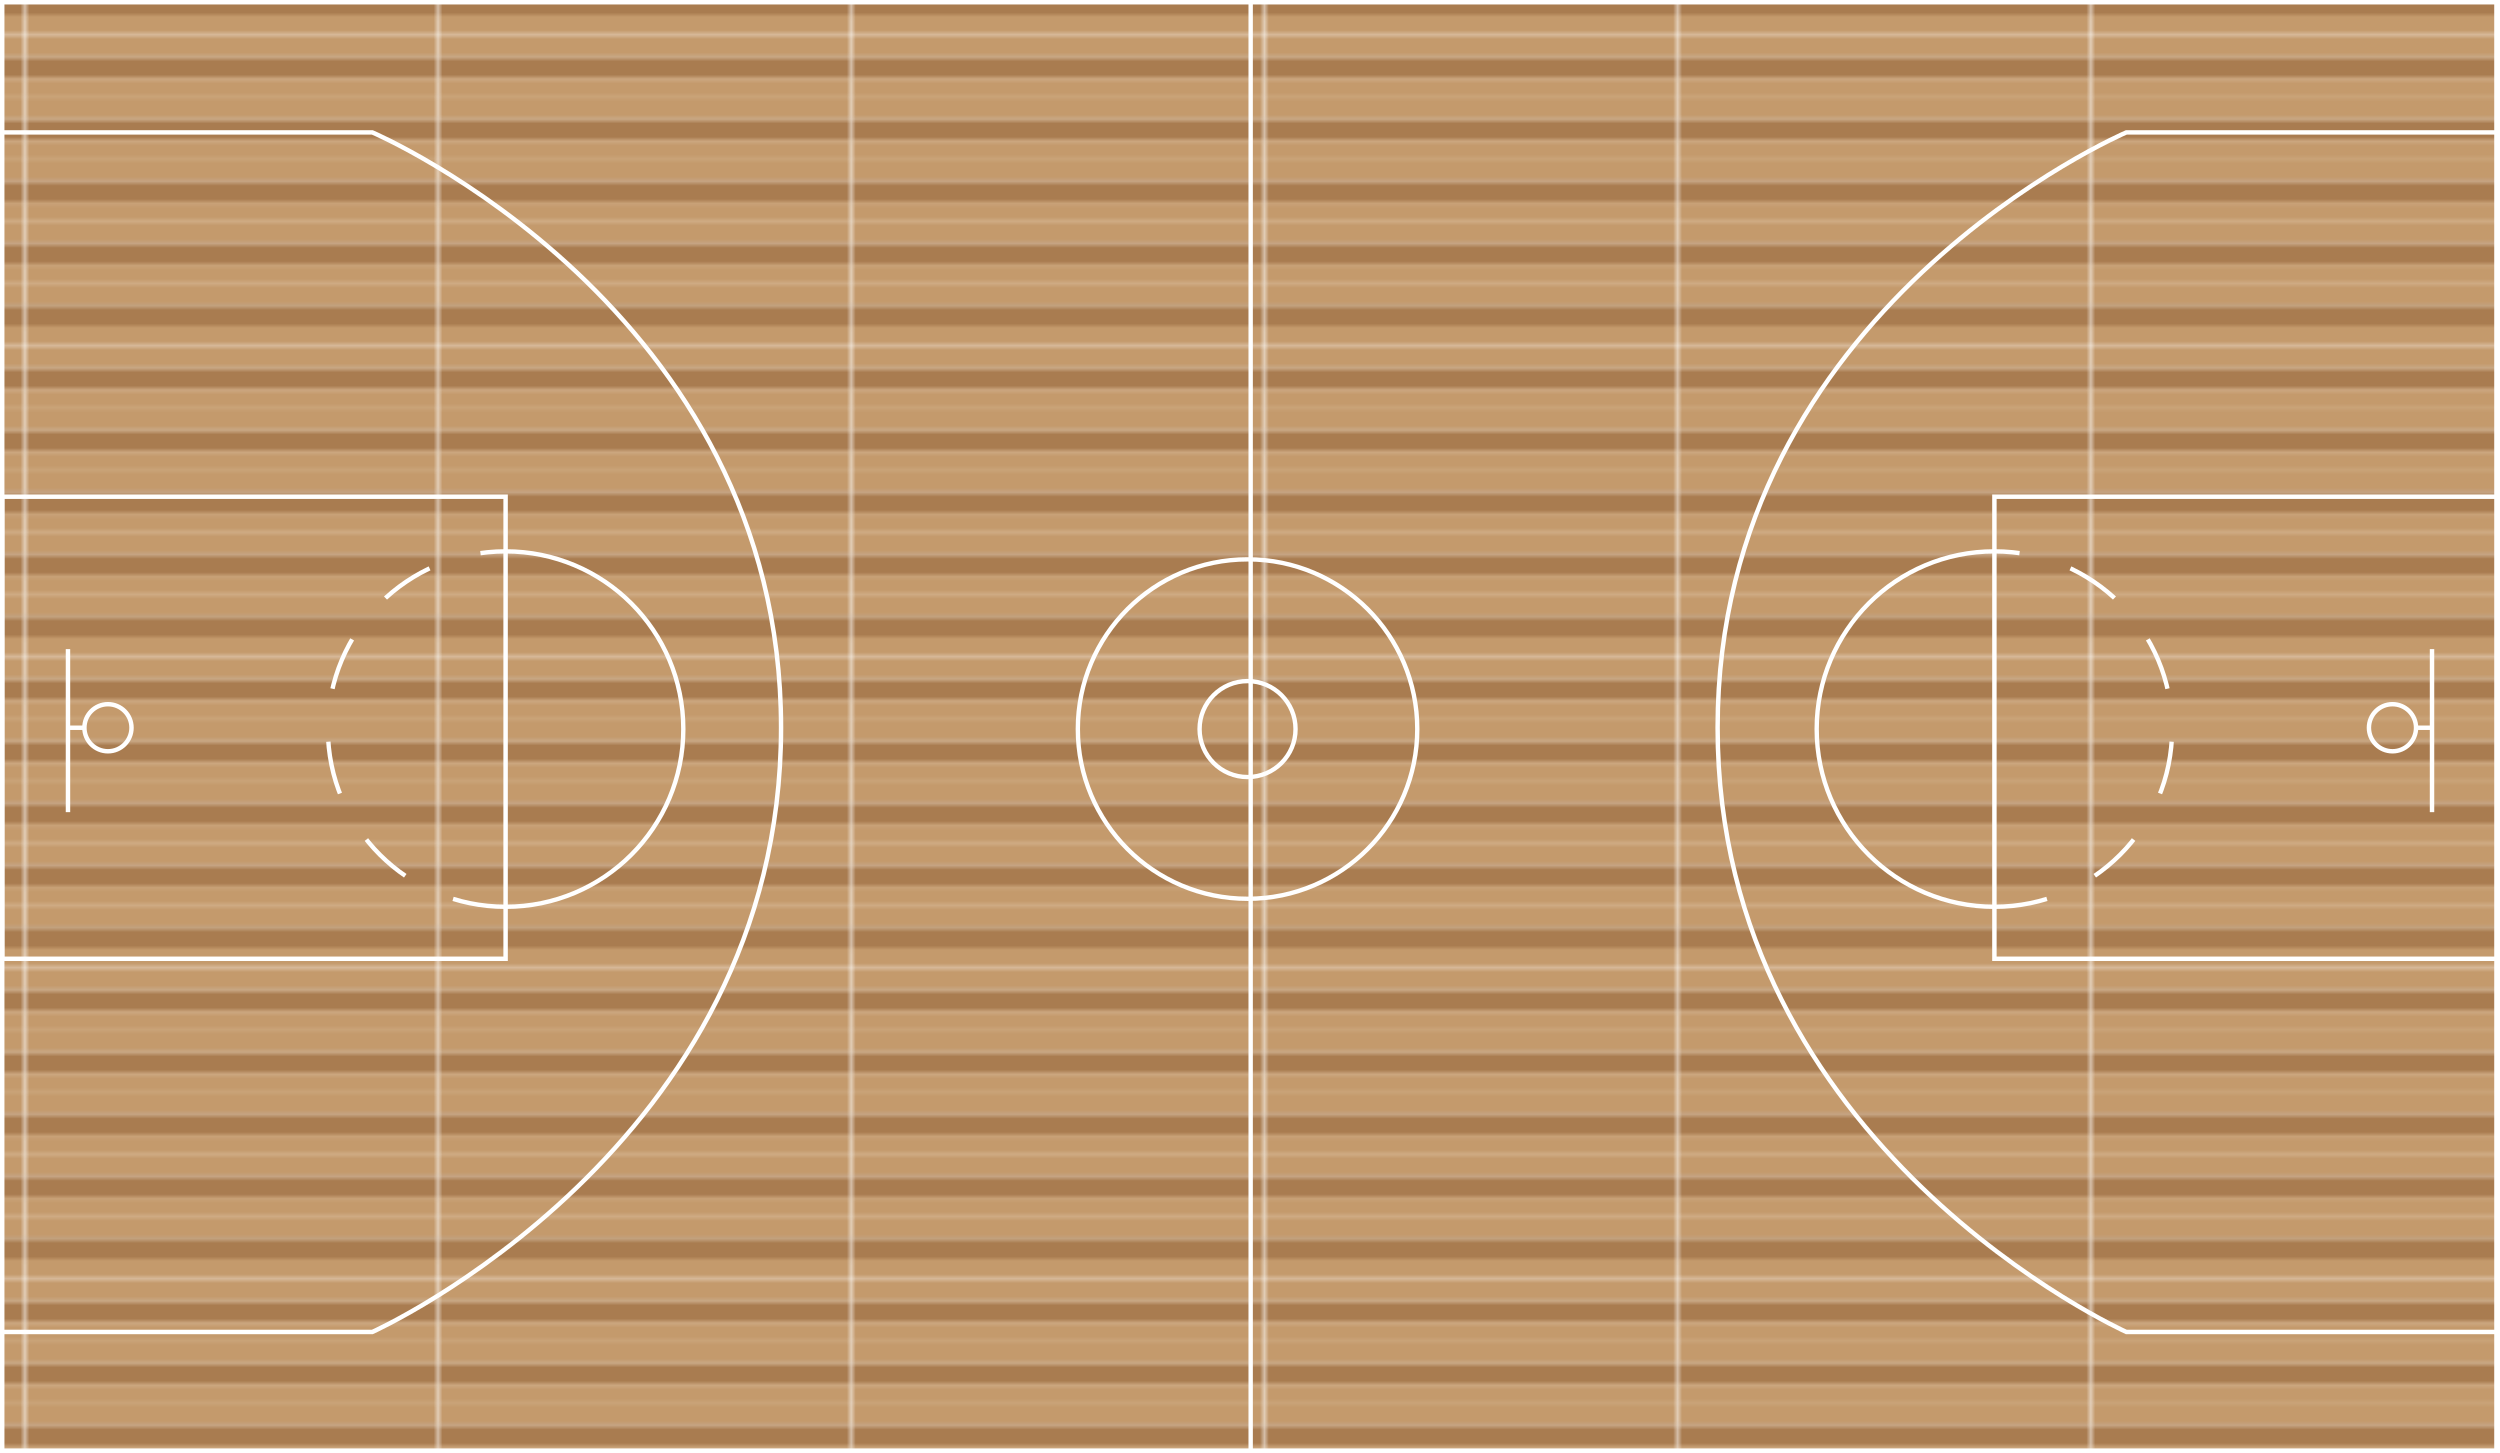 <?xml version="1.0" encoding="utf-8"?>
<!-- Generator: Adobe Illustrator 18.1.1, SVG Export Plug-In . SVG Version: 6.00 Build 0)  -->
<!DOCTYPE svg PUBLIC "-//W3C//DTD SVG 1.1//EN" "http://www.w3.org/Graphics/SVG/1.1/DTD/svg11.dtd">
<svg version="1.1" id="Layer_1" xmlns="http://www.w3.org/2000/svg" xmlns:xlink="http://www.w3.org/1999/xlink" x="0px" y="0px"
	 viewBox="0 0 562.7 327" style="enable-background:new 0 0 562.7 327;" xml:space="preserve">
<style type="text/css">
	.st0{fill:none;}
	.st1{fill:#C49A6C;}
	.st2{fill:#A97C50;}
	.st3{fill:url(#New_Pattern);stroke:#FFFFFF;stroke-miterlimit:10;}
	.st4{fill:none;stroke:#FFFFFF;stroke-miterlimit:10;}
	.st5{fill:none;stroke:#FFFFFF;stroke-width:0.985;stroke-miterlimit:10;}
	.st6{fill:none;stroke:#FFFFFF;stroke-width:0.985;stroke-miterlimit:10;stroke-dasharray:12;}
</style>
<pattern  x="-86.9" y="-131.7" width="92.5" height="69.7" patternUnits="userSpaceOnUse" id="New_Pattern" viewBox="0 -69.7 92.5 69.7" style="overflow:visible;">
	<g>
		<polygon class="st0" points="0,-69.7 92.5,-69.7 92.5,0 0,0 		"/>
		<g>
			<polygon class="st1" points="92.5,-9.3 0,-9.3 0,-13.9 92.5,-13.9 			"/>
			<polygon class="st2" points="92.5,-4.6 0,-4.6 0,-9.3 92.5,-9.3 			"/>
			<polygon class="st1" points="92.5,0 0,0 0,-4.7 92.5,-4.7 			"/>
		</g>
		<g>
			<polygon class="st1" points="92.5,-23.2 0,-23.2 0,-27.9 92.5,-27.9 			"/>
			<polygon class="st2" points="92.5,-18.5 0,-18.5 0,-23.2 92.5,-23.2 			"/>
			<polygon class="st1" points="92.5,-13.9 0,-13.9 0,-18.6 92.5,-18.6 			"/>
		</g>
		<g>
			<polygon class="st1" points="92.5,-37.2 0,-37.2 0,-41.8 92.5,-41.8 			"/>
			<polygon class="st2" points="92.5,-32.5 0,-32.5 0,-37.2 92.5,-37.2 			"/>
			<polygon class="st1" points="92.5,-27.9 0,-27.9 0,-32.6 92.5,-32.6 			"/>
		</g>
		<g>
			<polygon class="st1" points="92.5,-51.1 0,-51.1 0,-55.8 92.5,-55.8 			"/>
			<polygon class="st2" points="92.5,-46.4 0,-46.4 0,-51.1 92.5,-51.1 			"/>
			<polygon class="st1" points="92.5,-41.8 0,-41.8 0,-46.5 92.5,-46.5 			"/>
		</g>
		<g>
			<polygon class="st1" points="92.5,-65.1 0,-65.1 0,-69.7 92.5,-69.7 			"/>
			<polygon class="st2" points="92.5,-60.4 0,-60.4 0,-65.1 92.5,-65.1 			"/>
			<polygon class="st1" points="92.5,-55.8 0,-55.8 0,-60.5 92.5,-60.5 			"/>
		</g>
	</g>
</pattern>
<rect x="0.5" y="0.5" class="st3" width="561.4" height="326"/>
<path class="st4" d="M0.5,29.8h83.3c0,0,92,39.3,92,134s-92,136-92,136H0.5"/>
<path class="st4" d="M561.9,29.8h-83.3c0,0-92,39.3-92,134s92,136,92,136h83.3"/>
<rect x="0.5" y="111.8" class="st4" width="113.3" height="104"/>
<line class="st4" x1="15.3" y1="146.1" x2="15.3" y2="182.8"/>
<line class="st4" x1="19.1" y1="163.8" x2="15.3" y2="163.8"/>
<circle class="st4" cx="24.3" cy="163.8" r="5.3"/>
<path class="st5" d="M113.8,124.1c22.1,0,40,17.9,40,40s-17.9,40-40,40"/>
<path class="st6" d="M113.8,204.1c-22.1,0-40-17.9-40-40s17.9-40,40-40"/>
<rect x="448.9" y="111.8" class="st4" width="113.3" height="104"/>
<line class="st4" x1="547.4" y1="146.1" x2="547.4" y2="182.8"/>
<line class="st4" x1="543.7" y1="163.8" x2="547.4" y2="163.8"/>
<circle class="st4" cx="538.5" cy="163.8" r="5.3"/>
<path class="st5" d="M448.9,124.1c-22.1,0-40,17.9-40,40s17.9,40,40,40"/>
<path class="st6" d="M448.9,204.1c22.1,0,40-17.9,40-40s-17.9-40-40-40"/>
<line class="st5" x1="281.5" y1="326.5" x2="281.5" y2="0.5"/>
<circle class="st5" cx="280.8" cy="164.1" r="10.8"/>
<circle class="st5" cx="280.8" cy="164.1" r="38.2"/>
<g>
</g>
<g>
</g>
<g>
</g>
<g>
</g>
<g>
</g>
<g>
</g>
</svg>
